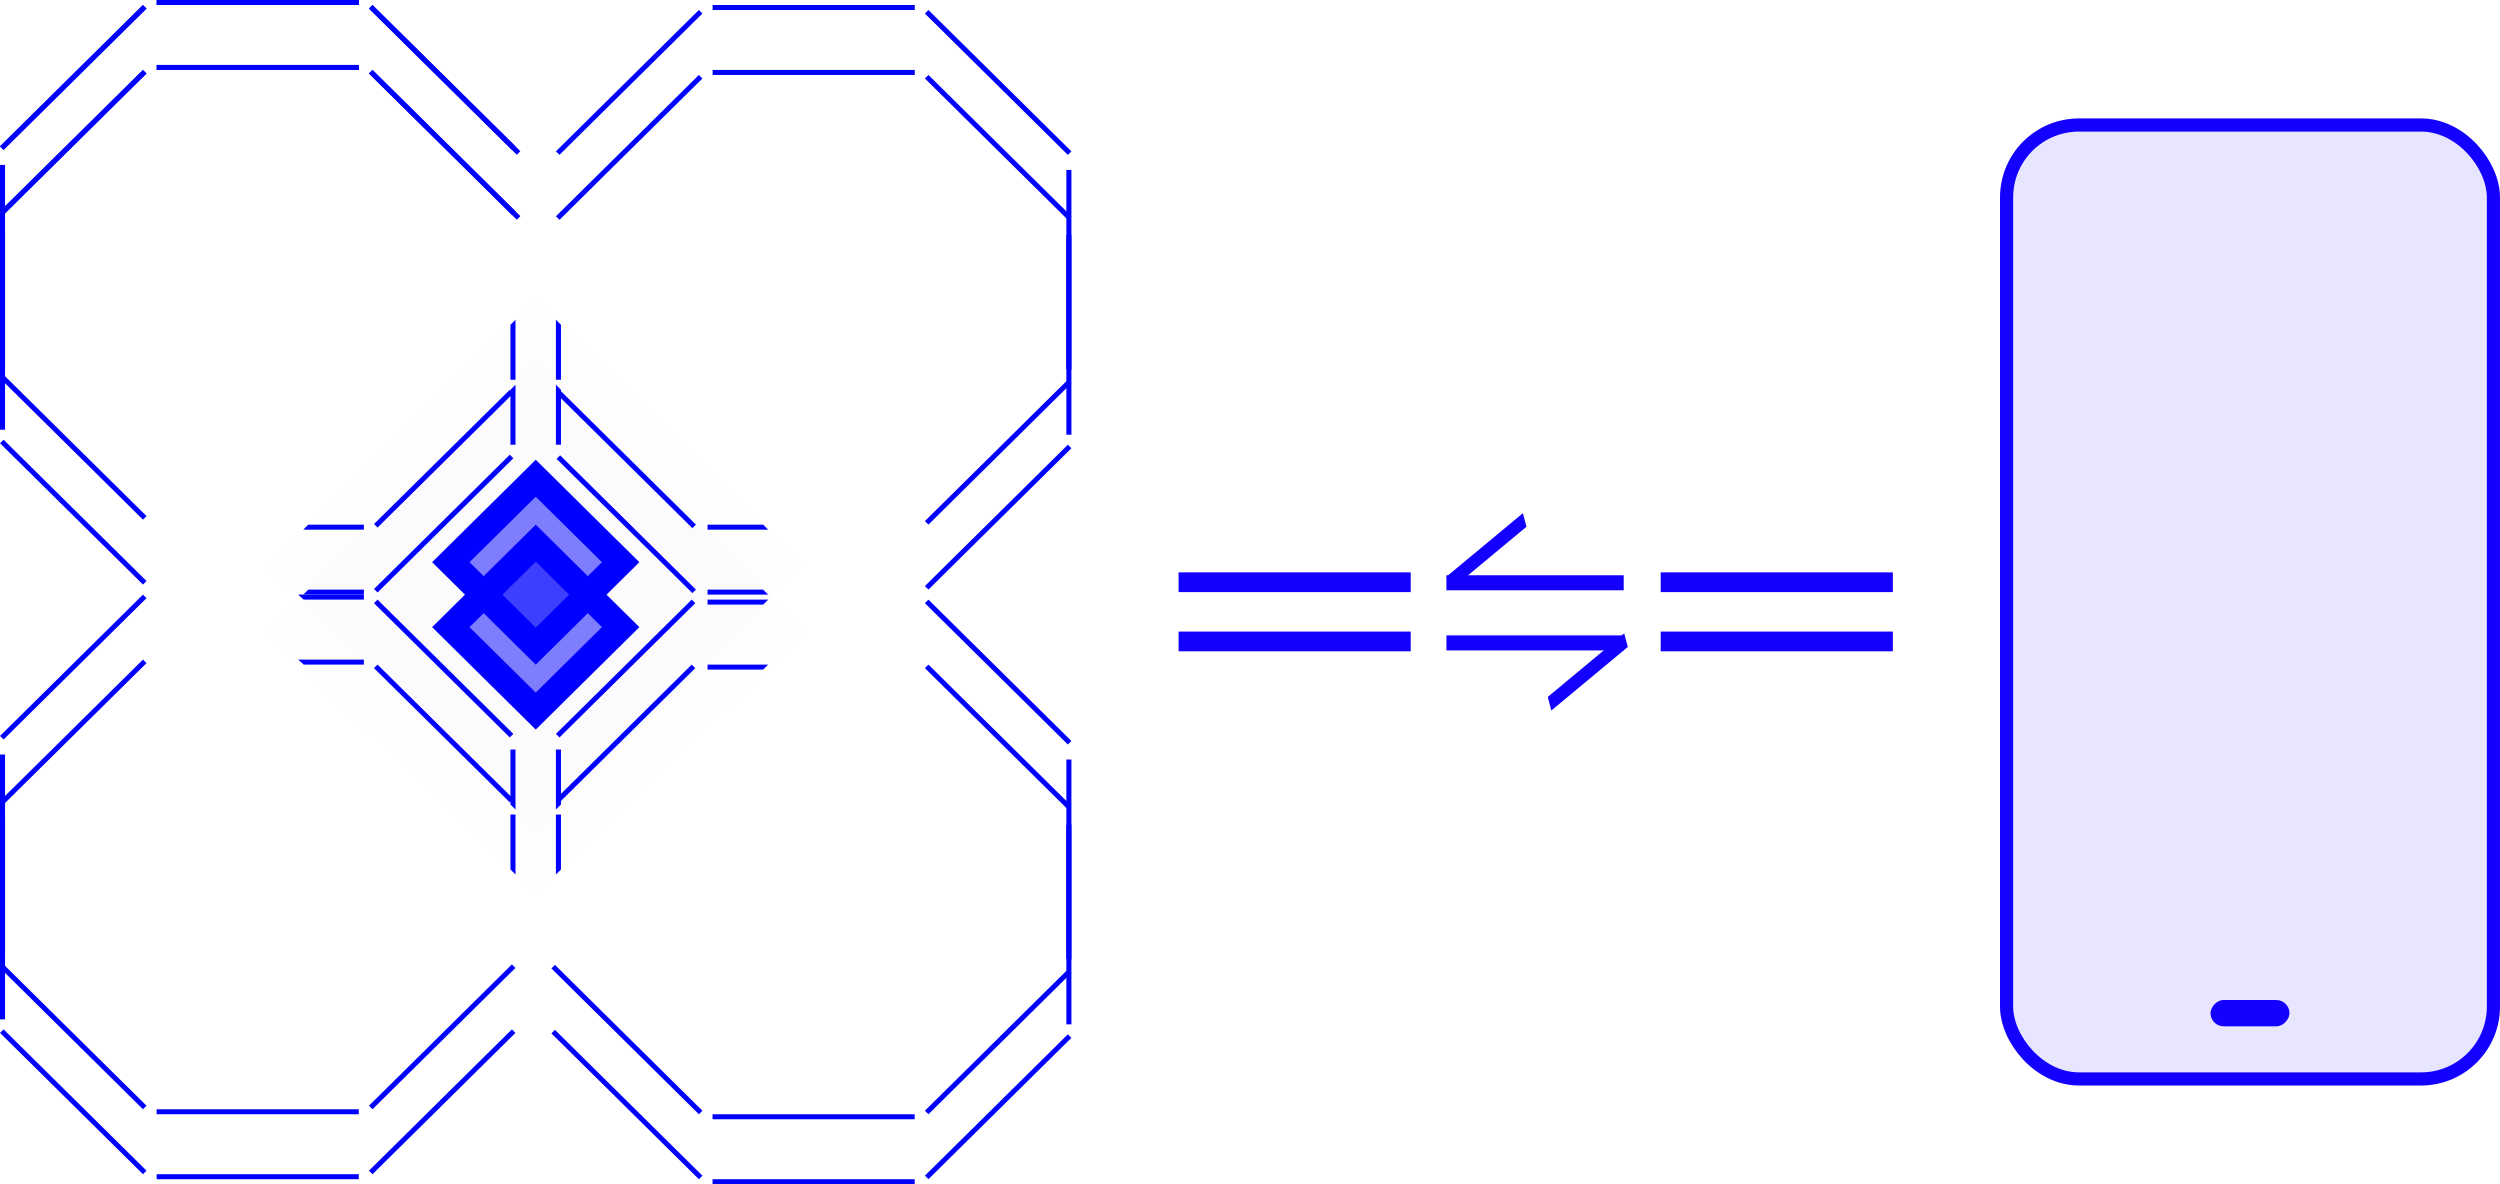 <svg width="95" height="45" viewBox="0 0 95 45" fill="none" xmlns="http://www.w3.org/2000/svg">
<rect width="14.323" height="14.323" transform="matrix(0.711 -0.703 0.711 0.703 10.178 21.463)" fill="#000697" fill-opacity="0.01"/>
<rect x="5.954" width="7.682" height="0.19" fill="#0000FF"/>
<rect width="7.639" height="0.191" transform="matrix(0.711 -0.703 0.711 0.703 0 5.561)" fill="#0000FF"/>
<rect width="7.639" height="0.191" transform="matrix(0.711 0.703 -0.711 0.703 14.155 0.19)" fill="#0000FF"/>
<rect y="13.861" width="7.595" height="0.192" transform="rotate(-90 0 13.861)" fill="#0000FF"/>
<rect width="7.639" height="0.191" transform="matrix(-0.711 -0.703 0.711 -0.703 5.432 19.746)" fill="#0000FF"/>
<rect x="5.954" width="7.682" height="0.19" fill="#0000FF"/>
<rect width="7.639" height="0.191" transform="matrix(0.711 -0.703 0.711 0.703 0 5.561)" fill="#0000FF"/>
<rect width="7.903" height="0.191" transform="matrix(0.711 0.703 -0.711 0.703 14.155 0.19)" fill="#0000FF"/>
<rect x="40.522" y="14.051" width="7.595" height="0.192" transform="rotate(-90 40.522 14.051)" fill="#0000FF"/>
<rect x="27.079" y="0.19" width="7.682" height="0.19" fill="#0000FF"/>
<rect width="7.639" height="0.191" transform="matrix(0.711 -0.703 0.711 0.703 21.125 5.75)" fill="#0000FF"/>
<rect width="7.639" height="0.191" transform="matrix(0.711 0.703 -0.711 0.703 35.281 0.38)" fill="#0000FF"/>
<rect width="7.639" height="0.191" transform="matrix(-0.711 0.703 -0.711 -0.703 40.713 14.565)" fill="#0000FF"/>
<rect width="7.257" height="0.191" transform="matrix(-0.711 -0.703 0.711 -0.703 26.309 20.07)" fill="#0000FF"/>
<rect width="7.257" height="0.191" transform="matrix(-0.711 0.703 -0.711 -0.703 19.508 14.945)" fill="#0000FF"/>
<rect y="36.267" width="7.595" height="0.192" transform="rotate(-90 0 36.267)" fill="#0000FF"/>
<rect x="13.634" y="42.342" width="7.682" height="0.19" transform="rotate(-180 13.634 42.342)" fill="#0000FF"/>
<rect width="7.639" height="0.191" transform="matrix(-0.711 0.703 -0.711 -0.703 19.587 36.781)" fill="#0000FF"/>
<rect width="7.639" height="0.191" transform="matrix(-0.711 -0.703 0.711 -0.703 5.432 42.152)" fill="#0000FF"/>
<rect width="7.639" height="0.191" transform="matrix(0.711 -0.703 0.711 0.703 0 27.966)" fill="#0000FF"/>
<rect width="7.257" height="0.191" transform="matrix(0.711 0.703 -0.711 0.703 14.347 22.786)" fill="#0000FF"/>
<rect x="40.522" y="36.457" width="7.595" height="0.192" transform="rotate(-90 40.522 36.457)" fill="#0000FF"/>
<path d="M26.887 22.976V22.786H29.191L28.999 22.976H26.887Z" fill="#0000FF"/>
<path d="M26.887 19.937V20.127H29.191L28.999 19.937H26.887Z" fill="#0000FF"/>
<path d="M13.827 22.786V22.596H11.331L11.539 22.786H13.827Z" fill="#0000FF"/>
<path d="M13.827 19.937V20.127H11.523L11.715 19.937H13.827Z" fill="#0000FF"/>
<path d="M21.317 14.431H21.125V12.152L21.317 12.342V14.431Z" fill="#0000FF"/>
<path d="M19.397 14.431H19.589V12.152L19.397 12.342V14.431Z" fill="#0000FF"/>
<path d="M21.317 28.482H21.125V30.761L21.317 30.571V28.482Z" fill="#0000FF"/>
<path d="M19.397 28.482H19.589V30.761L19.397 30.571V28.482Z" fill="#0000FF"/>
<rect width="7.257" height="0.191" transform="matrix(0.711 -0.703 0.711 0.703 21.125 27.888)" fill="#0000FF"/>
<rect width="7.639" height="0.191" transform="matrix(0.711 0.703 -0.711 0.703 35.281 22.786)" fill="#0000FF"/>
<rect x="34.759" y="42.532" width="7.682" height="0.19" transform="rotate(-180 34.759 42.532)" fill="#0000FF"/>
<rect width="7.639" height="0.191" transform="matrix(-0.711 0.703 -0.711 -0.703 40.713 36.971)" fill="#0000FF"/>
<rect width="7.883" height="0.191" transform="matrix(-0.711 -0.703 0.711 -0.703 26.557 42.342)" fill="#0000FF"/>
<rect x="0.711" width="4.538" height="4.538" transform="matrix(0.711 -0.703 0.711 0.703 16.626 21.863)" fill="#0000FF" fill-opacity="0.5" stroke="#0000FF"/>
<rect width="14.323" height="14.323" transform="matrix(0.711 -0.703 0.711 0.703 10.178 23.931)" fill="#000697" fill-opacity="0.01"/>
<rect x="5.954" y="2.468" width="7.682" height="0.19" fill="#0000FF"/>
<rect width="7.639" height="0.191" transform="matrix(0.711 -0.703 0.711 0.703 0 8.029)" fill="#0000FF"/>
<rect width="7.639" height="0.191" transform="matrix(0.711 0.703 -0.711 0.703 14.155 2.658)" fill="#0000FF"/>
<rect y="16.33" width="7.595" height="0.192" transform="rotate(-90 0 16.33)" fill="#0000FF"/>
<rect width="7.639" height="0.191" transform="matrix(-0.711 -0.703 0.711 -0.703 5.432 22.214)" fill="#0000FF"/>
<rect x="5.954" y="2.468" width="7.682" height="0.19" fill="#0000FF"/>
<rect width="7.639" height="0.191" transform="matrix(0.711 -0.703 0.711 0.703 0 8.029)" fill="#0000FF"/>
<rect width="7.903" height="0.191" transform="matrix(0.711 0.703 -0.711 0.703 14.155 2.658)" fill="#0000FF"/>
<rect x="40.522" y="16.52" width="7.595" height="0.192" transform="rotate(-90 40.522 16.52)" fill="#0000FF"/>
<rect x="27.079" y="2.658" width="7.682" height="0.19" fill="#0000FF"/>
<rect width="7.639" height="0.191" transform="matrix(0.711 -0.703 0.711 0.703 21.125 8.219)" fill="#0000FF"/>
<rect width="7.639" height="0.191" transform="matrix(0.711 0.703 -0.711 0.703 35.281 2.848)" fill="#0000FF"/>
<rect width="7.639" height="0.191" transform="matrix(-0.711 0.703 -0.711 -0.703 40.713 17.034)" fill="#0000FF"/>
<rect width="7.257" height="0.191" transform="matrix(-0.711 -0.703 0.711 -0.703 26.309 22.538)" fill="#0000FF"/>
<rect width="7.257" height="0.191" transform="matrix(-0.711 0.703 -0.711 -0.703 19.508 17.413)" fill="#0000FF"/>
<rect y="38.736" width="7.595" height="0.192" transform="rotate(-90 0 38.736)" fill="#0000FF"/>
<rect x="13.634" y="44.81" width="7.682" height="0.19" transform="rotate(-180 13.634 44.81)" fill="#0000FF"/>
<rect width="7.639" height="0.191" transform="matrix(-0.711 0.703 -0.711 -0.703 19.587 39.25)" fill="#0000FF"/>
<rect width="7.639" height="0.191" transform="matrix(-0.711 -0.703 0.711 -0.703 5.432 44.62)" fill="#0000FF"/>
<rect width="7.639" height="0.191" transform="matrix(0.711 -0.703 0.711 0.703 0 30.435)" fill="#0000FF"/>
<rect width="7.257" height="0.191" transform="matrix(0.711 0.703 -0.711 0.703 14.347 25.254)" fill="#0000FF"/>
<rect x="40.522" y="38.925" width="7.595" height="0.192" transform="rotate(-90 40.522 38.925)" fill="#0000FF"/>
<path d="M26.887 25.444V25.254H29.191L28.999 25.444H26.887Z" fill="#0000FF"/>
<path d="M26.887 22.406V22.596H29.191L28.999 22.406H26.887Z" fill="#0000FF"/>
<path d="M13.827 25.254V25.064H11.331L11.539 25.254H13.827Z" fill="#0000FF"/>
<path d="M13.827 22.406V22.596H11.523L11.715 22.406H13.827Z" fill="#0000FF"/>
<path d="M21.317 16.899H21.125V14.621L21.317 14.811V16.899Z" fill="#0000FF"/>
<path d="M19.397 16.899H19.589V14.621L19.397 14.811V16.899Z" fill="#0000FF"/>
<path d="M21.317 30.951H21.125V33.229L21.317 33.039V30.951Z" fill="#0000FF"/>
<path d="M19.397 30.951H19.589V33.229L19.397 33.039V30.951Z" fill="#0000FF"/>
<rect width="7.257" height="0.191" transform="matrix(0.711 -0.703 0.711 0.703 21.125 30.356)" fill="#0000FF"/>
<rect width="7.639" height="0.191" transform="matrix(0.711 0.703 -0.711 0.703 35.281 25.254)" fill="#0000FF"/>
<rect x="34.759" y="45" width="7.682" height="0.19" transform="rotate(-180 34.759 45)" fill="#0000FF"/>
<rect width="7.639" height="0.191" transform="matrix(-0.711 0.703 -0.711 -0.703 40.713 39.439)" fill="#0000FF"/>
<rect width="7.883" height="0.191" transform="matrix(-0.711 -0.703 0.711 -0.703 26.557 44.81)" fill="#0000FF"/>
<rect x="0.711" width="4.538" height="4.538" transform="matrix(0.711 -0.703 0.711 0.703 16.626 24.331)" fill="#0000FF" fill-opacity="0.5" stroke="#0000FF"/>
<rect x="76.25" y="4.75" width="18.5" height="36.25" rx="2.75" fill="#1400FF" fill-opacity="0.1" stroke="#1400FF" stroke-width="0.5"/>
<rect width="3" height="1" rx="0.5" transform="matrix(1 0 0 -1 84 39)" fill="#1400FF"/>
<rect x="54.964" y="24.716" width="0.571" height="6.737" transform="rotate(-90 54.964 24.716)" fill="#1400FF"/>
<rect x="54.964" y="22.431" width="0.571" height="6.737" transform="rotate(-90 54.964 22.431)" fill="#1400FF"/>
<rect width="0.535" height="3.779" transform="matrix(-0.253 -0.967 0.769 -0.639 55.1 22.431)" fill="#1400FF"/>
<rect width="0.535" height="3.779" transform="matrix(-0.253 -0.967 0.769 -0.639 58.95 27)" fill="#1400FF"/>
<rect x="44.786" y="21.75" width="8.821" height="0.75" fill="#1400FF"/>
<rect x="44.786" y="24" width="8.821" height="0.75" fill="#1400FF"/>
<rect x="63.107" y="21.75" width="8.821" height="0.75" fill="#1400FF"/>
<rect x="63.107" y="24" width="8.821" height="0.75" fill="#1400FF"/>
</svg>

